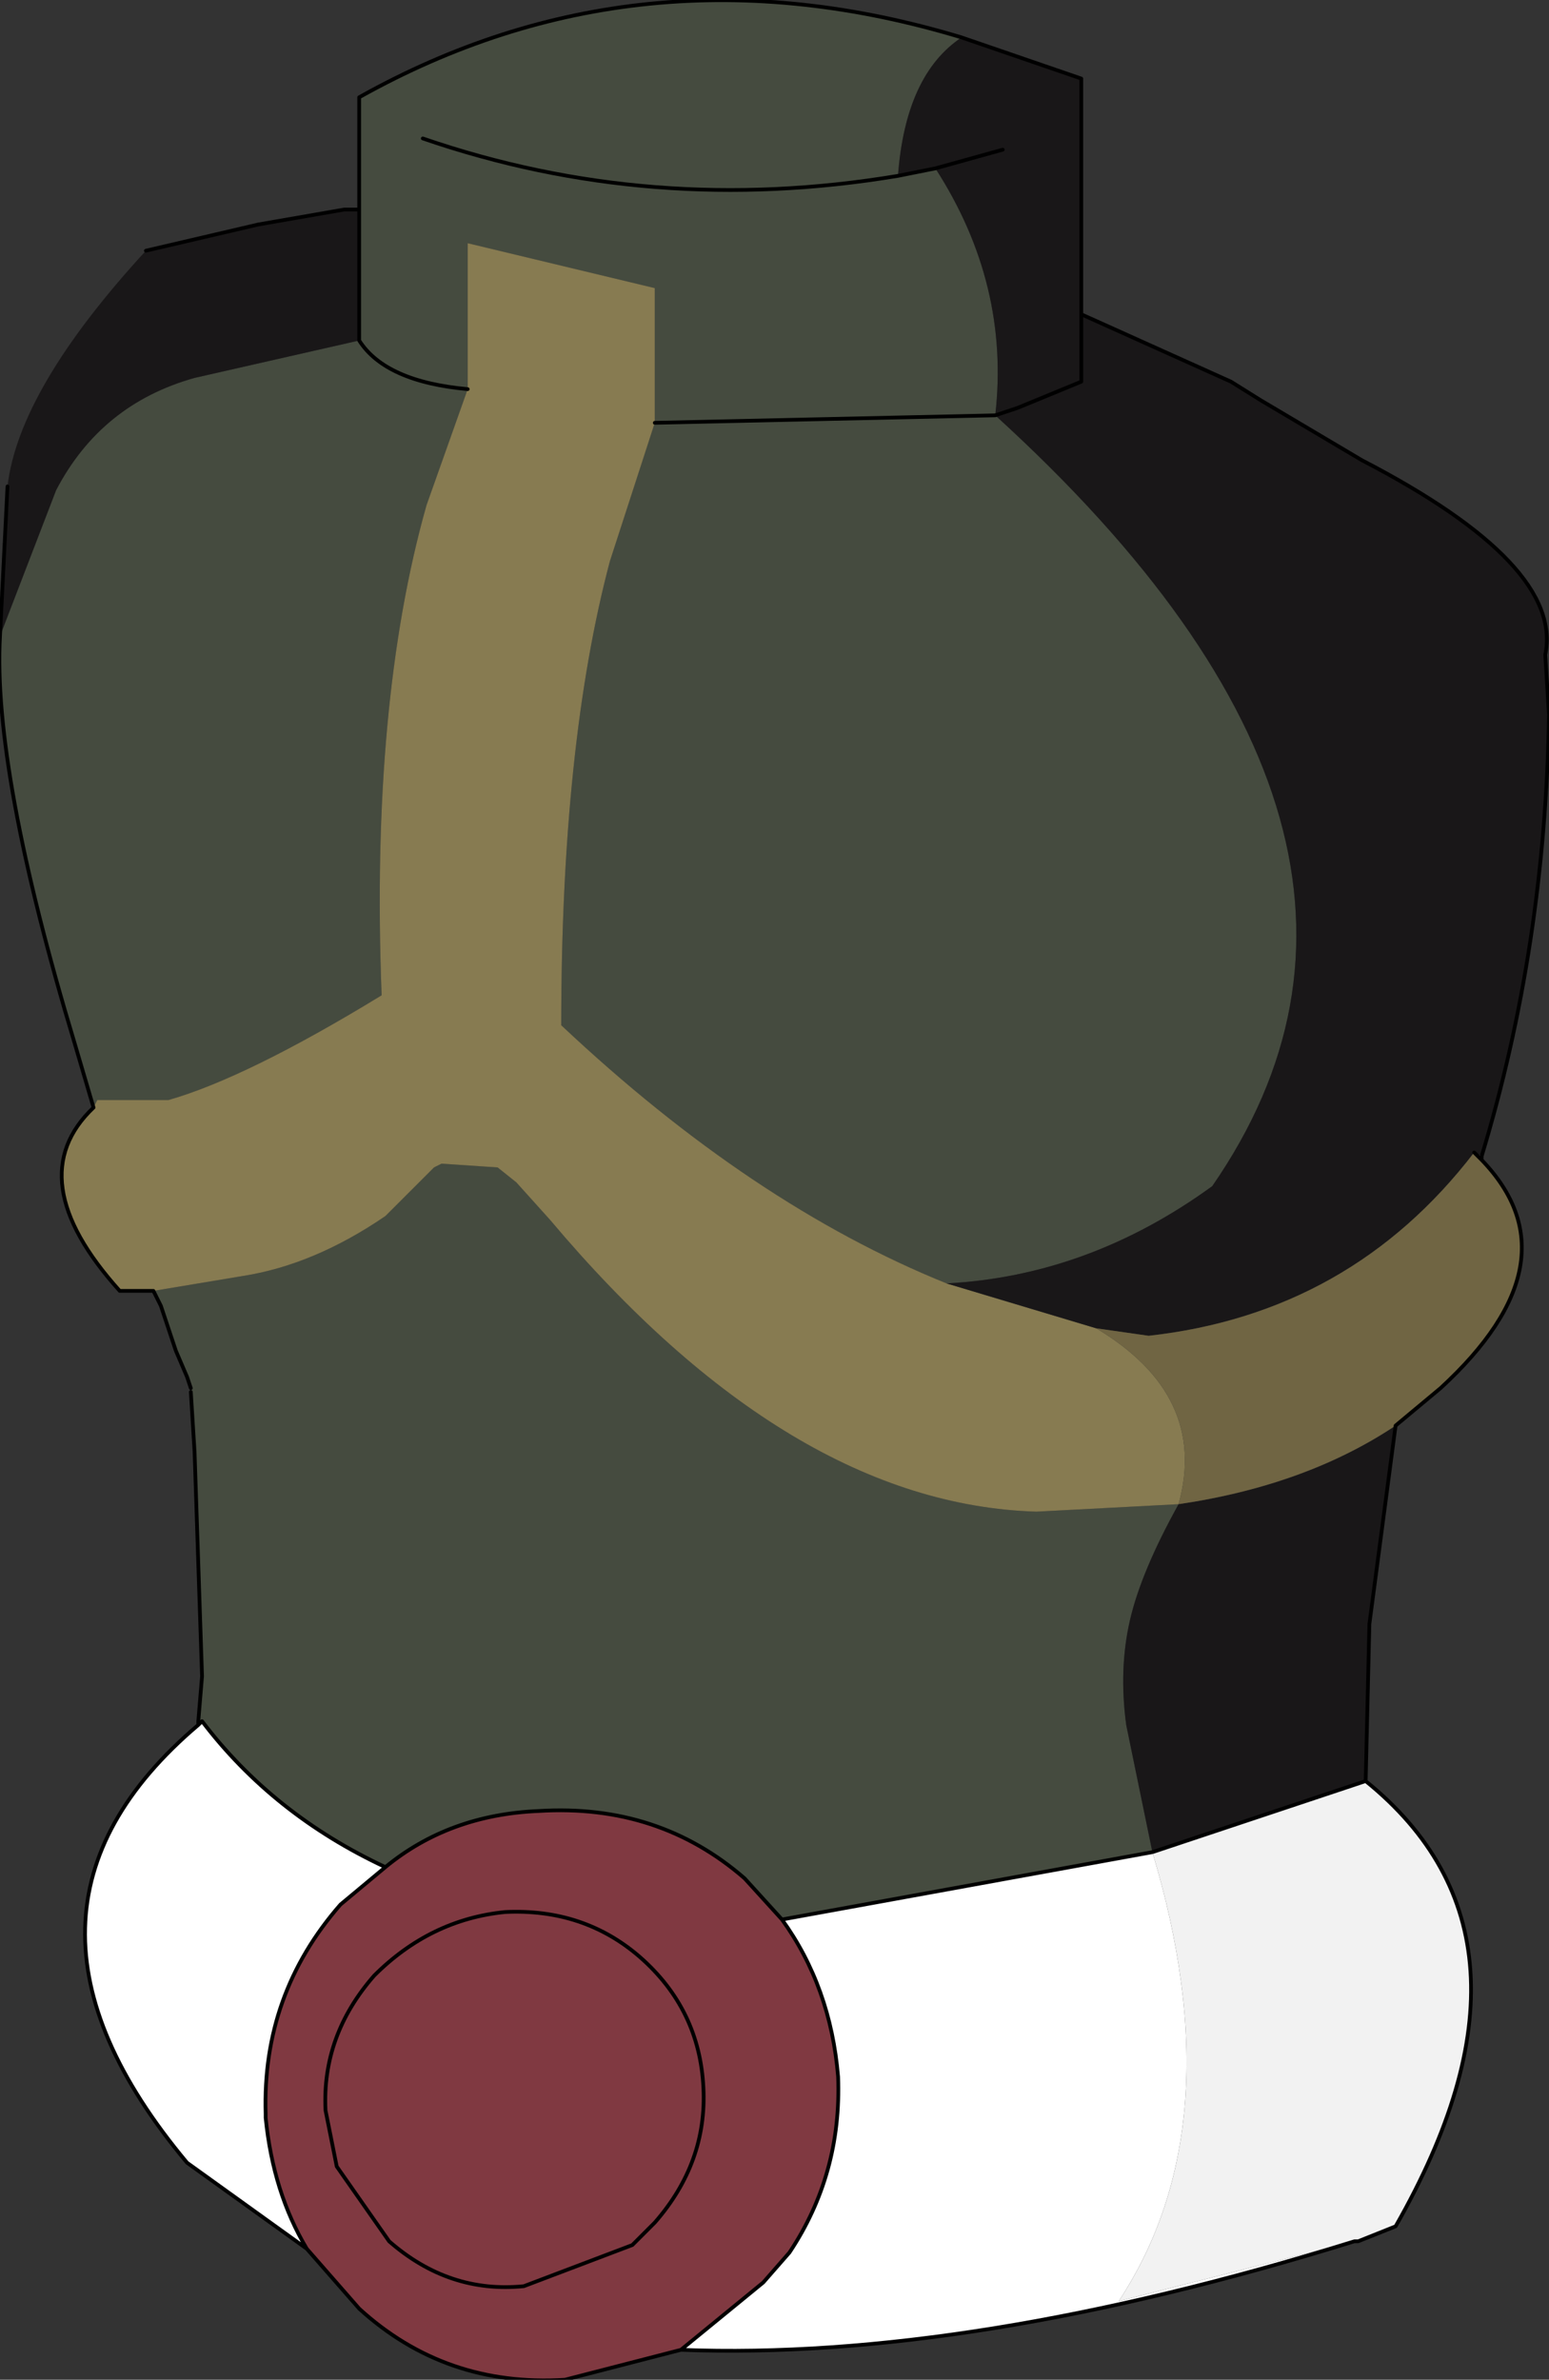 <?xml version="1.0" encoding="UTF-8" standalone="no"?>
<svg xmlns:xlink="http://www.w3.org/1999/xlink" height="31.8px" width="20.7px" xmlns="http://www.w3.org/2000/svg">
  <rect width="100%" height="100%" fill="#333333" stroke="none"/>
  <g transform="matrix(1.0, 0.0, 0.0, 1.0, 10.35, 13.4)">
    <path d="M9.45 2.05 L9.45 2.1 9.35 2.0 9.45 2.05 M7.9 10.4 Q10.5 12.5 8.3 16.35 L7.8 16.55 7.75 16.55 7.8 16.55 7.75 16.55 4.6 17.35 Q6.15 15.0 5.05 11.35 L7.9 10.4" fill="#f2f2f2" fill-rule="evenodd" stroke="none"/>
    <path d="M7.75 16.55 Q2.6 18.15 -1.25 18.0 L-0.15 17.1 0.2 16.7 Q0.9 15.65 0.85 14.35 0.75 13.15 0.1 12.25 L5.05 11.35 Q6.15 15.0 4.6 17.35 L7.75 16.55 M-6.25 16.65 L-7.85 15.5 Q-10.65 12.15 -7.7 9.65 L-7.7 9.6 -7.65 9.6 Q-6.7 10.85 -5.2 11.55 L-5.8 12.05 Q-6.85 13.25 -6.8 14.85 L-6.8 14.9 Q-6.7 15.9 -6.25 16.65 M-7.65 9.6 L-7.7 9.65 -7.65 9.6" fill="#ffffff" fill-rule="evenodd" stroke="none"/>
    <path d="M-7.7 9.6 L-7.65 9.0 -6.5 8.95 -7.65 9.0 -7.75 6.0 -7.8 5.2 -7.8 5.15 -7.85 5.0 -8.0 4.65 -8.2 4.05 -8.3 3.85 -7.1 3.65 Q-6.15 3.5 -5.2 2.85 L-4.55 2.2 -4.45 2.15 -3.7 2.2 -3.45 2.4 -3.0 2.9 Q0.2 6.7 3.5 6.8 L5.4 6.7 Q4.9 7.6 4.75 8.25 4.6 8.9 4.7 9.65 L5.05 11.35 0.1 12.25 -0.4 11.7 Q-1.55 10.7 -3.15 10.8 -4.35 10.85 -5.2 11.55 -6.7 10.85 -7.65 9.6 L-7.7 9.6 M-9.1 1.4 L-9.35 0.55 Q-10.45 -3.1 -10.35 -4.9 L-9.6 -6.85 Q-9.0 -8.0 -7.75 -8.35 L-5.55 -8.85 -5.55 -10.6 -5.55 -12.1 Q-1.8 -14.2 2.5 -12.9 1.75 -12.4 1.65 -11.05 L2.15 -11.15 Q3.15 -9.6 2.95 -7.85 9.1 -2.25 5.85 2.45 4.2 3.65 2.3 3.75 -0.3 2.7 -2.85 0.3 -2.85 -3.45 -2.2 -5.9 L-1.6 -7.75 -1.6 -9.55 -4.1 -10.15 -4.1 -8.2 -4.65 -6.65 Q-5.4 -4.0 -5.25 -0.1 -7.05 1.0 -8.1 1.3 L-9.05 1.3 -9.1 1.4 M2.95 -7.85 L-1.6 -7.75 2.95 -7.85 M-5.55 -8.85 Q-5.2 -8.3 -4.1 -8.2 -5.2 -8.3 -5.55 -8.85 M-4.7 -11.55 Q-1.65 -10.5 1.65 -11.05 -1.65 -10.5 -4.7 -11.55" fill="#454b3f" fill-rule="evenodd" stroke="none"/>
    <path d="M-8.3 3.85 L-8.75 3.85 Q-10.1 2.35 -9.1 1.4 L-9.05 1.3 -8.1 1.3 Q-7.05 1.0 -5.25 -0.1 -5.4 -4.0 -4.65 -6.65 L-4.1 -8.2 -4.1 -10.15 -1.6 -9.55 -1.6 -7.75 -2.2 -5.9 Q-2.85 -3.45 -2.85 0.3 -0.3 2.7 2.3 3.75 L4.3 4.35 Q5.8 5.25 5.4 6.7 L3.5 6.8 Q0.2 6.7 -3.0 2.9 L-3.45 2.4 -3.7 2.2 -4.45 2.15 -4.55 2.2 -5.2 2.85 Q-6.15 3.5 -7.1 3.65 L-8.3 3.85" fill="#877b51" fill-rule="evenodd" stroke="none"/>
    <path d="M-1.25 18.0 L-2.8 18.4 Q-4.4 18.5 -5.55 17.45 L-6.25 16.65 Q-6.7 15.9 -6.8 14.9 L-6.8 14.85 Q-6.85 13.25 -5.8 12.05 L-5.2 11.55 Q-4.35 10.85 -3.15 10.8 -1.55 10.7 -0.4 11.7 L0.1 12.25 Q0.75 13.15 0.85 14.35 0.9 15.65 0.2 16.7 L-0.15 17.1 -1.25 18.0 M-1.9 16.6 L-1.6 16.3 Q-0.9 15.5 -0.95 14.5 -1.0 13.45 -1.8 12.75 -2.55 12.1 -3.6 12.15 -4.6 12.25 -5.35 13.0 -6.05 13.8 -6.0 14.8 L-5.85 15.55 -5.15 16.55 Q-4.35 17.25 -3.35 17.15 L-1.9 16.6 -3.35 17.15 Q-4.35 17.25 -5.15 16.55 L-5.85 15.55 -6.0 14.8 Q-6.05 13.8 -5.35 13.0 -4.6 12.25 -3.6 12.15 -2.55 12.1 -1.8 12.75 -1.0 13.45 -0.95 14.5 -0.9 15.5 -1.6 16.3 L-1.9 16.6" fill="#803941" fill-rule="evenodd" stroke="none"/>
    <path d="M2.5 -12.9 L4.1 -12.35 4.1 -9.2 6.1 -8.3 6.5 -8.05 7.85 -7.25 Q10.55 -5.85 10.3 -4.65 L10.35 -3.85 Q10.3 -0.75 9.45 2.05 L9.35 2.0 Q7.7 4.15 5.0 4.45 L4.3 4.35 2.3 3.75 Q4.2 3.65 5.85 2.45 9.1 -2.25 2.95 -7.85 3.15 -9.6 2.15 -11.15 L1.65 -11.05 Q1.75 -12.4 2.5 -12.9 M8.3 5.65 L7.95 8.3 7.9 10.4 5.05 11.35 4.7 9.65 Q4.6 8.9 4.75 8.25 4.9 7.6 5.4 6.7 7.1 6.45 8.3 5.65 M-10.35 -4.9 L-10.25 -6.9 Q-10.1 -8.2 -8.4 -10.05 L-6.9 -10.4 -5.75 -10.6 -5.55 -10.6 -5.55 -8.85 -7.75 -8.35 Q-9.0 -8.0 -9.6 -6.85 L-10.35 -4.9 M3.05 -11.4 L2.15 -11.15 3.05 -11.4 M2.95 -7.85 L3.25 -7.95 4.1 -8.3 4.1 -8.5 4.1 -9.2 4.1 -8.5 4.1 -8.3 3.25 -7.95 2.95 -7.85" fill="#191718" fill-rule="evenodd" stroke="none"/>
    <path d="M9.45 2.1 Q10.75 3.45 8.9 5.15 L8.3 5.65 Q7.1 6.45 5.4 6.7 5.8 5.25 4.3 4.35 L5.0 4.45 Q7.7 4.15 9.35 2.0 L9.45 2.1" fill="#706543" fill-rule="evenodd" stroke="none"/>
    <path d="M2.5 -12.9 L4.1 -12.35 4.1 -9.2 6.1 -8.3 6.5 -8.05 7.85 -7.25 Q10.55 -5.85 10.3 -4.65 L10.35 -3.85 Q10.3 -0.75 9.45 2.05 L9.45 2.1 Q10.75 3.45 8.9 5.15 L8.3 5.65 7.95 8.3 7.9 10.4 Q10.5 12.5 8.3 16.35 L7.8 16.55 7.75 16.55 Q2.6 18.15 -1.25 18.0 L-2.8 18.4 Q-4.4 18.5 -5.55 17.45 L-6.25 16.65 -7.85 15.5 Q-10.65 12.15 -7.7 9.65 L-7.7 9.6 -7.65 9.0 -7.75 6.0 -7.8 5.2 M-7.8 5.15 L-7.85 5.0 -8.0 4.65 -8.2 4.05 -8.3 3.85 -8.75 3.85 Q-10.1 2.35 -9.1 1.4 L-9.35 0.55 Q-10.45 -3.1 -10.35 -4.9 L-10.25 -6.9 M-8.4 -10.05 L-6.9 -10.4 -5.75 -10.6 -5.55 -10.6 -5.55 -12.1 Q-1.8 -14.2 2.5 -12.9 M1.65 -11.05 L2.15 -11.15 3.05 -11.4 M4.1 -9.2 L4.1 -8.5 4.1 -8.3 3.25 -7.95 2.95 -7.85 -1.6 -7.75 M9.35 2.0 L9.45 2.1 M0.1 12.25 L5.05 11.35 7.9 10.4 M-1.25 18.0 L-0.15 17.1 0.2 16.7 Q0.9 15.65 0.85 14.35 0.75 13.15 0.1 12.25 L-0.4 11.7 Q-1.55 10.7 -3.15 10.8 -4.35 10.85 -5.2 11.55 L-5.8 12.05 Q-6.85 13.25 -6.8 14.85 L-6.8 14.9 Q-6.7 15.9 -6.25 16.65 M-4.1 -8.2 Q-5.2 -8.3 -5.55 -8.85 L-5.55 -10.6 M-7.7 9.65 L-7.65 9.6 Q-6.7 10.85 -5.2 11.55 M-1.9 16.6 L-3.35 17.15 Q-4.35 17.25 -5.15 16.55 L-5.85 15.55 -6.0 14.8 Q-6.05 13.8 -5.35 13.0 -4.6 12.25 -3.6 12.15 -2.55 12.1 -1.8 12.75 -1.0 13.45 -0.95 14.5 -0.9 15.5 -1.6 16.3 L-1.9 16.6 M1.65 -11.05 Q-1.65 -10.5 -4.7 -11.55" fill="none" stroke="#000000" stroke-linecap="round" stroke-linejoin="round" stroke-width="0.05"/>
  </g>
</svg>
